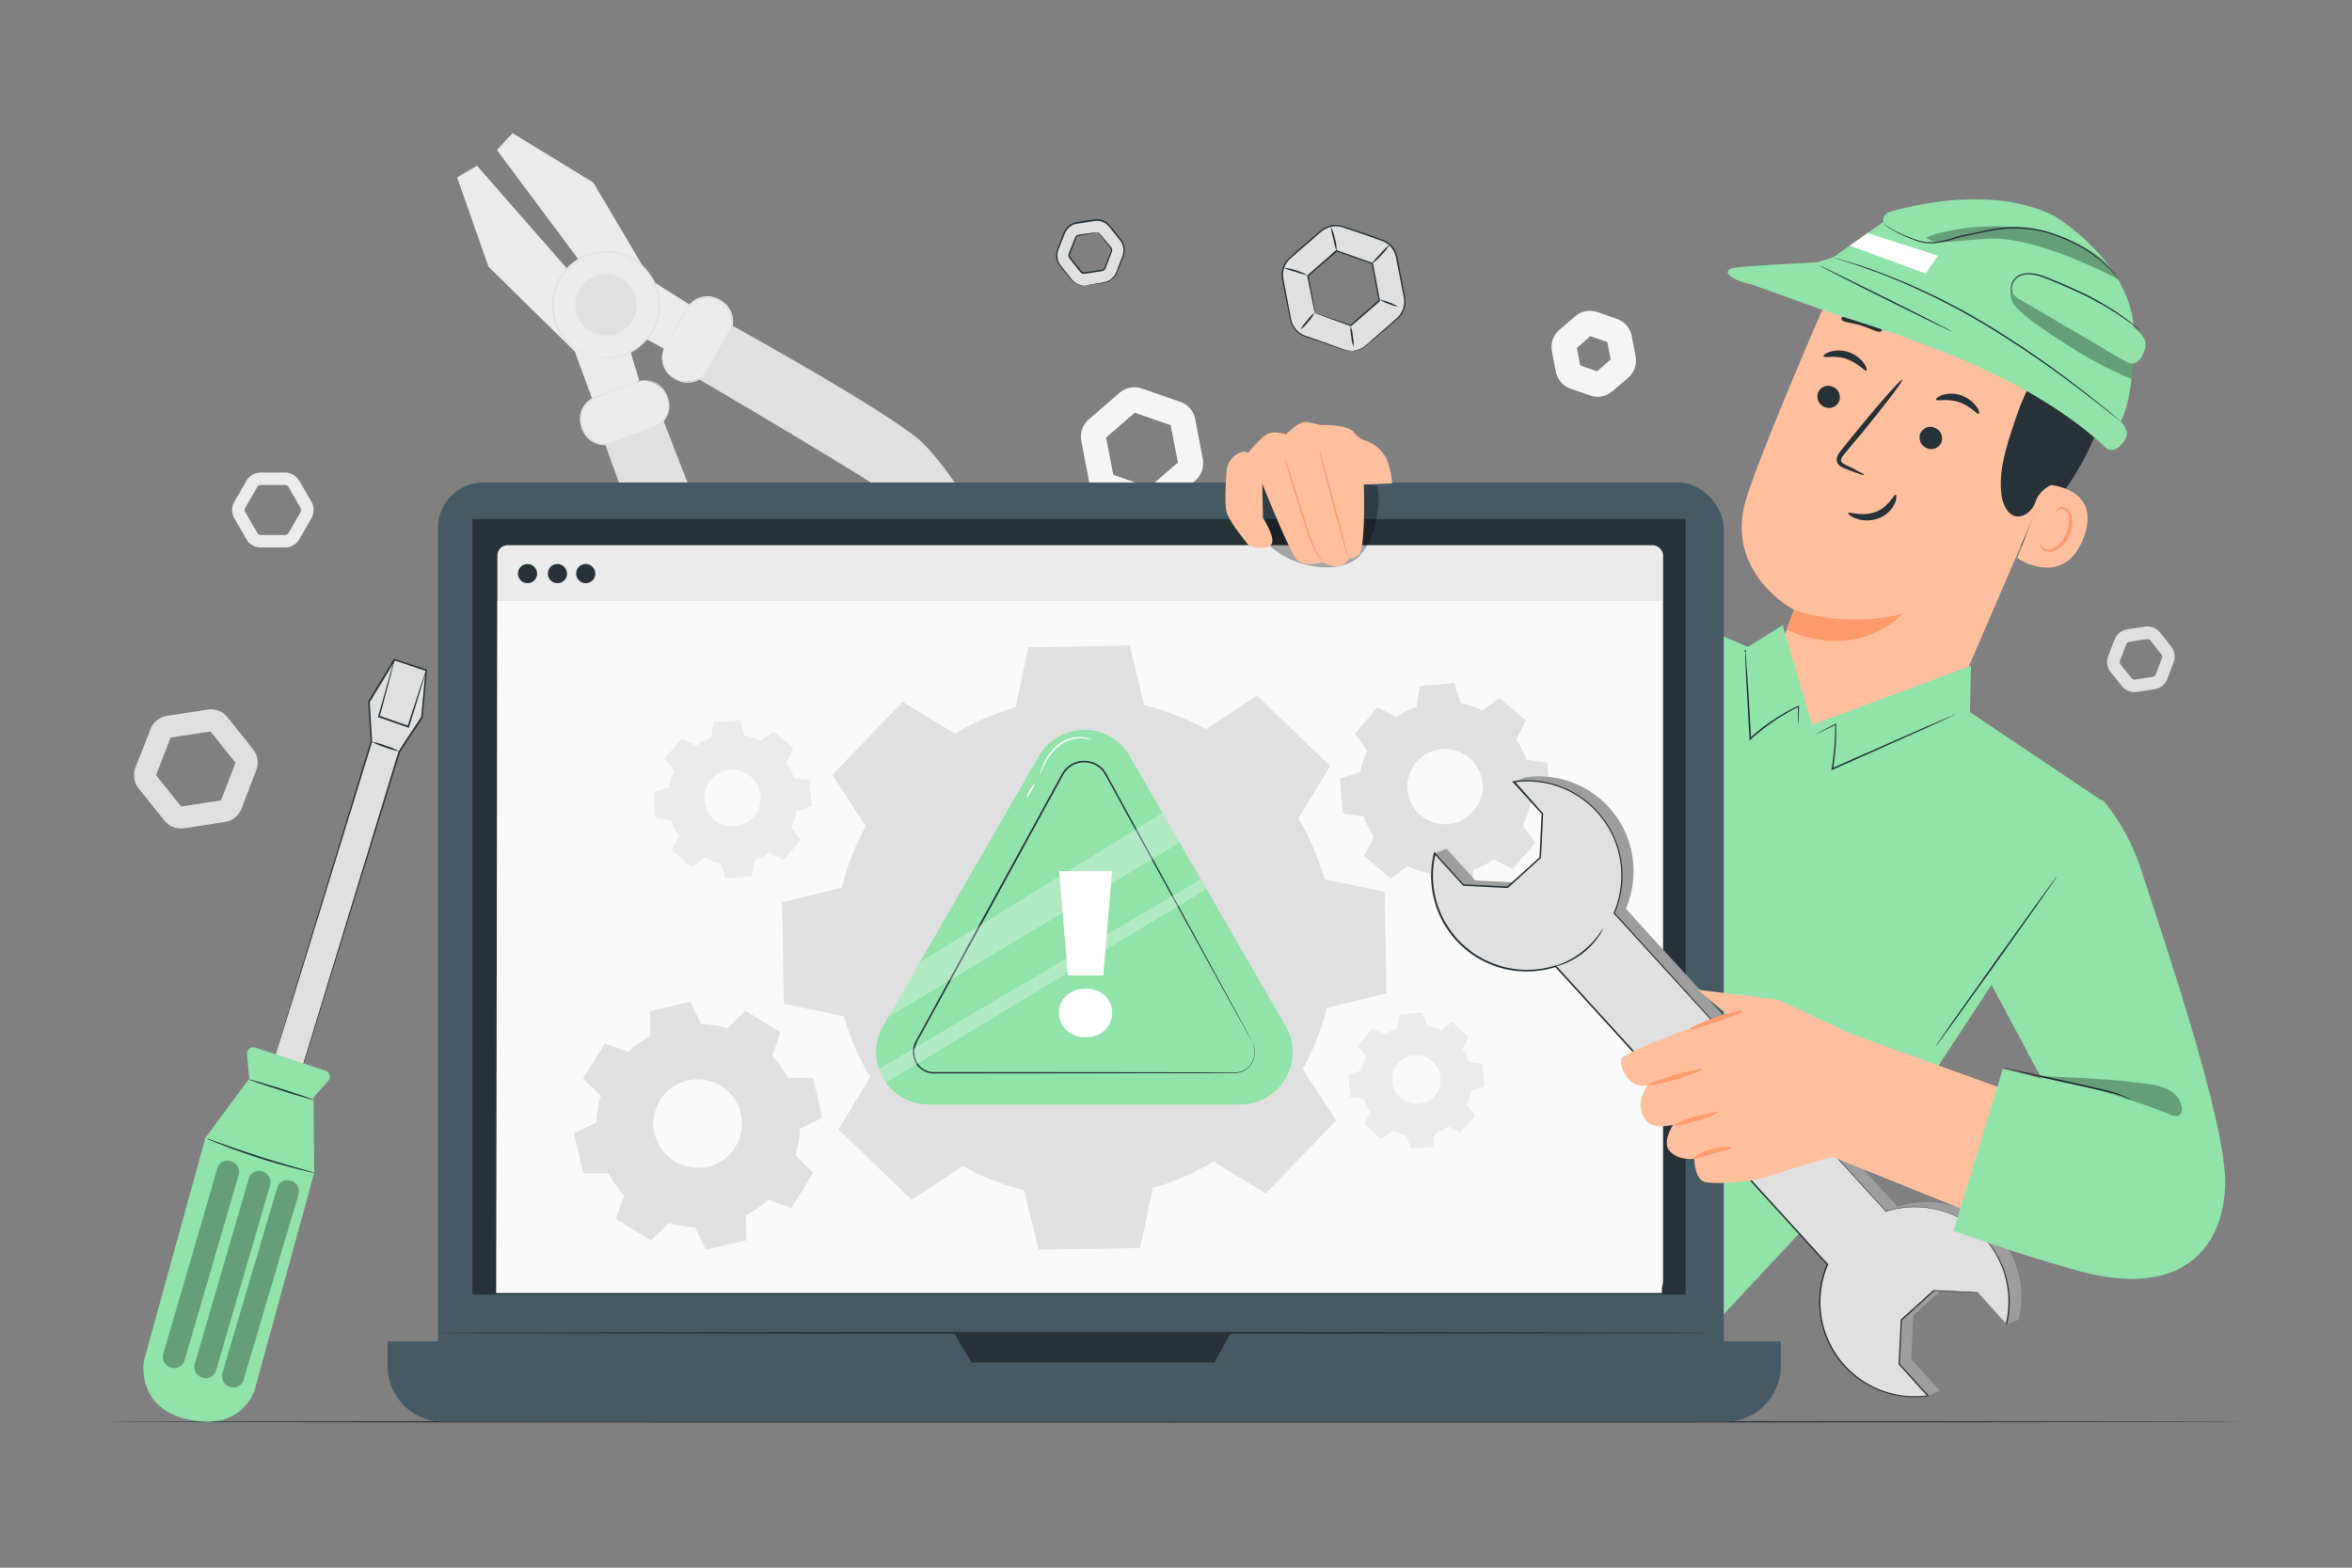 <svg xmlns="http://www.w3.org/2000/svg" viewBox="0 0 750 500"><rect x="0" y="0" width="750" height="500" fill="#808080" stroke="none"/><g id="freepik--background-complete--inject-6"><path d="M366.6,163.49a7.15,7.15,0,0,1-2.37-.4L352,158.85a7.29,7.29,0,0,1-4.75-5.49l-2.45-12.73a7.26,7.26,0,0,1,2.38-6.86l9.79-8.48a7.3,7.3,0,0,1,7.14-1.38l12.24,4.25a7.27,7.27,0,0,1,4.76,5.49l2.44,12.72a7.31,7.31,0,0,1-2.37,6.87l-9.8,8.48A7.28,7.28,0,0,1,366.6,163.49ZM355,151.43l11.44,4,9.16-7.92-2.29-11.89-11.44-4-9.15,7.93Z" style="fill:#f5f5f5"></path><path d="M509.44,126.54a7.15,7.15,0,0,1-2.37-.4l-6.2-2.15a7.27,7.27,0,0,1-4.75-5.49l-1.24-6.44a7.28,7.28,0,0,1,2.37-6.86l5-4.3a7.27,7.27,0,0,1,7.13-1.37l6.19,2.15a7.27,7.27,0,0,1,4.76,5.49l1.24,6.44a7.26,7.26,0,0,1-2.38,6.86l-5,4.3A7.33,7.33,0,0,1,509.44,126.54Zm-5.55-10,5.4,1.87,4.31-3.74-1.08-5.6-5.39-1.87L502.81,111Z" style="fill:#f5f5f5"></path><path d="M680.68,220.77a5.3,5.3,0,0,1-4.11-2l-3.49-4.36a5.28,5.28,0,0,1-.8-5.2l2-5.2a5.26,5.26,0,0,1,4.1-3.29l5.52-.85a5.29,5.29,0,0,1,4.91,1.91l3.49,4.36a5.28,5.28,0,0,1,.8,5.2l-2,5.2a5.25,5.25,0,0,1-4.11,3.29l-5.52.85A5.16,5.16,0,0,1,680.68,220.77Zm4.05-16.93h-.19l-5.52.85a1.28,1.28,0,0,0-1,.79l-2,5.2a1.26,1.26,0,0,0,.19,1.25l3.49,4.36a1.3,1.3,0,0,0,1.18.46l5.52-.85a1.26,1.26,0,0,0,1-.79l2-5.2a1.28,1.28,0,0,0-.19-1.25h0l-3.49-4.36A1.29,1.29,0,0,0,684.73,203.84Z" style="fill:#e0e0e0"></path><path d="M57.7,264.23a6.82,6.82,0,0,1-5.29-2.53l-8.2-10.24a6.78,6.78,0,0,1-1-6.68L48,232.55a6.78,6.78,0,0,1,5.27-4.23l13-2a6.79,6.79,0,0,1,6.3,2.46L80.7,239a6.79,6.79,0,0,1,1,6.69L77,257.93a6.78,6.78,0,0,1-5.28,4.24l-13,2A5.84,5.84,0,0,1,57.7,264.23Zm-7.94-17,8,10,12.7-1.94,4.66-12-8-10-12.7,1.95Zm25.48-3.79Z" style="fill:#e0e0e0"></path><path d="M90.88,174.6H83.15A5.27,5.27,0,0,1,78.59,172l-3.87-6.69a5.33,5.33,0,0,1,0-5.27l3.87-6.69a5.26,5.26,0,0,1,4.56-2.63h7.73a5.26,5.26,0,0,1,4.56,2.63L99.31,160a5.33,5.33,0,0,1,0,5.27L95.44,172A5.28,5.28,0,0,1,90.88,174.6Zm-7.73-19.92a1.28,1.28,0,0,0-1.1.63L78.19,162a1.26,1.26,0,0,0,0,1.27L82.05,170a1.29,1.29,0,0,0,1.1.64h7.73A1.29,1.29,0,0,0,92,170l3.86-6.69a1.26,1.26,0,0,0,0-1.27L92,155.31a1.28,1.28,0,0,0-1.1-.63Z" style="fill:#ebebeb"></path><polygon points="222.78 98.95 207.7 89.46 189.19 58.22 163.44 42.46 158.46 47.85 161.07 51.37 169.2 62.27 201.47 105.59 214.63 112.83 222.78 98.95" style="fill:#ebebeb"></polygon><polygon points="203.83 121.41 199.51 107.03 152.09 52.85 145.77 56.59 155.78 85.08 183.31 112.12 189.48 129 203.83 121.41" style="fill:#ebebeb"></polygon><path d="M229.52,101.63s53.55,29.39,64.34,39.31,36,51.23,33.44,56.51-4.52,6-10.33.88-24.59-33.42-29.63-38S219.56,119,219.56,119Z" style="fill:#e0e0e0"></path><circle cx="193.21" cy="97.26" r="16.96" style="fill:#ebebeb"></circle><path d="M189,113.67a25.24,25.24,0,0,0,4.14.43,16.2,16.2,0,0,0,4.8-.71,16.79,16.79,0,0,0,12-17.69A15.9,15.9,0,0,0,208.7,91a18.28,18.28,0,0,0-1.08-2.23,17.29,17.29,0,0,0-1.47-2.07,16.62,16.62,0,0,0-19.11-5,19.9,19.9,0,0,0-2.28,1.09,18.59,18.59,0,0,0-2,1.43,15.55,15.55,0,0,0-3.27,3.52,16.81,16.81,0,0,0-2.93,8.32,16.92,16.92,0,0,0,4.75,12.95,16.3,16.3,0,0,0,3.85,3,26,26,0,0,0,3.83,1.64,1.07,1.07,0,0,1-.27,0l-.78-.22a7.71,7.71,0,0,1-1.24-.43,12.11,12.11,0,0,1-1.63-.76,16,16,0,0,1-4-2.93,17.13,17.13,0,0,1-5-13.19,17.22,17.22,0,0,1,3-8.56,16.28,16.28,0,0,1,3.36-3.64,15.9,15.9,0,0,1,4.45-2.61,17.13,17.13,0,0,1,19.69,5.12,19.19,19.19,0,0,1,1.5,2.14,18.09,18.09,0,0,1,1.11,2.31,15.81,15.81,0,0,1,1.16,4.8,17,17,0,0,1-6.53,15.08,16.82,16.82,0,0,1-5.82,2.94,15.8,15.8,0,0,1-4.88.63,11.86,11.86,0,0,1-1.8-.13A8.13,8.13,0,0,1,190,114l-.79-.19A.91.91,0,0,1,189,113.67Z" style="fill:#e0e0e0"></path><path d="M190.81,106.53a9.58,9.58,0,1,1,11.67-6.86A9.58,9.58,0,0,1,190.81,106.53Z" style="fill:#e0e0e0"></path><path d="M190.81,106.53c0-.07.83.2,2.33.2a9.53,9.53,0,0,0,8.54-5.48,9.43,9.43,0,0,0,.82-4.86,9.35,9.35,0,0,0-2.07-5,9.27,9.27,0,0,0-10.66-2.77A8.53,8.53,0,0,0,187.36,90a8.69,8.69,0,0,0-1.83,2,9.46,9.46,0,0,0-1.65,4.64,9.31,9.31,0,0,0,.68,4.26,9.52,9.52,0,0,0,4.11,4.68,20.27,20.27,0,0,0,2.14,1,7.22,7.22,0,0,1-2.24-.79,9.53,9.53,0,0,1-4.35-4.71,9.63,9.63,0,0,1-.77-4.44,9.83,9.83,0,0,1,1.68-4.89A9.33,9.33,0,0,1,187,89.63a9.23,9.23,0,0,1,2.54-1.49,9.75,9.75,0,0,1,11.25,2.92A9.83,9.83,0,0,1,203,96.34a9.83,9.83,0,0,1-.91,5.09,9.69,9.69,0,0,1-2.83,3.5,9.57,9.57,0,0,1-6.1,2A7.14,7.14,0,0,1,190.81,106.53Z" style="fill:#e0e0e0"></path><rect x="208" y="100.53" width="28.67" height="15.51" rx="7.38" transform="translate(17.68 247.11) rotate(-60.12)" style="fill:#ebebeb"></rect><path d="M212.14,110.45a9.92,9.92,0,0,0-.83,2.81,7.69,7.69,0,0,0,.45,3.37,7.87,7.87,0,0,0,1,1.86,7.29,7.29,0,0,0,1.74,1.61,10.72,10.72,0,0,0,2.34,1.19,7.14,7.14,0,0,0,8.07-2.57c2.3-3.83,4.73-8.22,7.35-12.73a7.16,7.16,0,0,0,0-7A7,7,0,0,0,230,96.43a8.64,8.64,0,0,0-3.07-1.36,7.17,7.17,0,0,0-5.87,1.4c-1.57,1.19-2.26,3-3.18,4.46l-4.12,7-1.14,1.89a3.78,3.78,0,0,1-.43.64,6.56,6.56,0,0,1,.34-.7c.27-.48.62-1.13,1.06-1.93,1-1.72,2.31-4.12,4-7.07l1.32-2.34a7.91,7.91,0,0,1,1.91-2.28A7.59,7.59,0,0,1,227,94.6,9.06,9.06,0,0,1,230.22,96a7.41,7.41,0,0,1,2.55,2.69,7.62,7.62,0,0,1,0,7.54c-2.63,4.53-5,8.85-7.41,12.76a7.69,7.69,0,0,1-5.64,3.07,7.79,7.79,0,0,1-2.95-.4,11.23,11.23,0,0,1-2.41-1.28,7.6,7.6,0,0,1-1.81-1.71,8.27,8.27,0,0,1-1-2,7.22,7.22,0,0,1,.26-5.62A4.08,4.08,0,0,1,212.14,110.45Z" style="fill:#e0e0e0"></path><path d="M191.47,137.54s20.29,57.62,28.33,69.88,44.69,43.84,50.31,42.18,6.61-3.49,2.55-10-29-29.69-32.68-35.42-29.81-73.6-29.81-73.6Z" style="fill:#e0e0e0"></path><rect x="184.87" y="123.77" width="28.67" height="15.51" rx="7.38" transform="translate(-33.47 78.19) rotate(-20.52)" style="fill:#ebebeb"></rect><path d="M203,121.83a3.52,3.52,0,0,1,.72-.28,7.37,7.37,0,0,1,2.21-.28,7.52,7.52,0,0,1,3.38.93,8.35,8.35,0,0,1,1.76,1.35,8,8,0,0,1,1.4,2.06,10.8,10.8,0,0,1,.86,2.59,7.51,7.51,0,0,1-.08,3,7.66,7.66,0,0,1-4,5.06c-4.24,1.71-8.89,3.38-13.79,5.24a7.69,7.69,0,0,1-7.45-1.2,7.6,7.6,0,0,1-2.24-3,9,9,0,0,1-.86-3.44,7.58,7.58,0,0,1,2.52-5.9,7.9,7.9,0,0,1,2.56-1.51l2.52-.93,7.62-2.76,2.08-.73a4.2,4.2,0,0,1,.74-.22,3.33,3.33,0,0,1-.7.32l-2,.82-7.56,2.92c-1.57.67-3.49,1.06-4.92,2.41a7.21,7.21,0,0,0-2.34,5.57,8.81,8.81,0,0,0,.85,3.25,7,7,0,0,0,2.1,2.76,7.16,7.16,0,0,0,6.95,1.11c4.87-1.85,9.6-3.54,13.76-5.18a7.19,7.19,0,0,0,3.85-7.54,10.69,10.69,0,0,0-.81-2.51,7.47,7.47,0,0,0-1.3-2,7.7,7.7,0,0,0-1.66-1.32,7.45,7.45,0,0,0-3.25-1A9.69,9.69,0,0,0,203,121.83Z" style="fill:#e0e0e0"></path></g><g id="freepik--Floor--inject-6"><path d="M714.76,453.47c0,.14-152.44.26-340.44.26s-340.47-.12-340.47-.26,152.41-.26,340.47-.26S714.76,453.33,714.76,453.47Z" style="fill:#263238"></path></g><g id="freepik--Screwdriver--inject-6"><path d="M87,339.07c.27-.84,31.43-102.7,31.43-102.7l-.78-12.65,8.15-13.42,10.12,3.35-1.38,15-7.2,10.94L96,342Z" style="fill:#e0e0e0"></path><path d="M87,339.07l.6.17,1.73.54L96,341.87l-.11.06c5.07-16.61,16.79-55.05,31.23-102.38v0l0,0,7.19-10.93,0,.11c.44-4.79.91-9.88,1.38-15l.18.27-.84-.27-9.28-3.07.3-.11-8.15,13.42,0-.15q.39,6.47.77,12.65v.09c-9.11,29.59-17,55.22-22.61,73.46-2.82,9.13-5.08,16.4-6.63,21.41-.77,2.5-1.38,4.43-1.79,5.75l-.47,1.49-.17.51a4.43,4.43,0,0,1,.13-.49c.1-.35.24-.84.43-1.47.4-1.32,1-3.24,1.72-5.72,1.51-5,3.71-12.28,6.47-21.4,5.58-18.3,13.4-44,22.44-73.69v.09q-.39-6.18-.79-12.65v-.08l0-.07,8.15-13.42.1-.18.2.07,9.29,3.06.83.28.2.06,0,.21c-.47,5.15-.94,10.24-1.39,15v.07l0,.05-7.19,10.94,0-.07C113,287,101.18,325.39,96.06,342l0,.09-.09,0-6.68-2.21-1.69-.57Z" style="fill:#263238"></path><path d="M79.49,344l-14,18.92-19.57,71s-2.81,14.48,13.18,18.59c18,4.62,22.1-9.14,22.1-9.14l19-69.33L100,350l4.69-5.29a2,2,0,0,0-.85-3.19l-22.48-7.42a2,2,0,0,0-2.59,2.07Z" style="fill:#91E3A9"></path><path d="M100.12,350.83c-.05.14-4.76-1.23-10.52-3.06s-10.41-3.43-10.36-3.57,4.75,1.24,10.52,3.07S100.16,350.69,100.12,350.83Z" style="fill:#263238"></path><path d="M100.24,374.05a6.67,6.67,0,0,1-1.4-.24c-.9-.19-2.18-.5-3.77-.9-3.18-.79-7.54-2-12.29-3.52s-9-3.06-12.07-4.25c-1.52-.6-2.75-1.1-3.59-1.46a7.13,7.13,0,0,1-1.28-.61,7.28,7.28,0,0,1,1.36.42l3.64,1.3c3.08,1.1,7.34,2.59,12.09,4.1s9.09,2.78,12.23,3.67l3.73,1.05A7.75,7.75,0,0,1,100.24,374.05Z" style="fill:#263238"></path><g style="opacity:0.3"><rect x="58.9" y="368.79" width="7.11" height="68.49" rx="3.3" transform="matrix(0.96, 0.28, -0.28, 0.96, 116.98, -1.15)"></rect></g><g style="opacity:0.3"><rect x="68.88" y="372.07" width="7.11" height="68.49" rx="3.3" transform="matrix(0.96, 0.28, -0.28, 0.96, 118.35, -3.84)"></rect></g><g style="opacity:0.3"><rect x="79.46" y="375.21" width="7.11" height="68.49" rx="3.3" transform="translate(119.66 -6.72) rotate(16.49)"></rect></g><path d="M127.27,239.6a20.88,20.88,0,0,1-4.46-1.27,20,20,0,0,1-4.28-1.76,21.62,21.62,0,0,1,4.45,1.27A20.26,20.26,0,0,1,127.27,239.6Z" style="fill:#263238"></path><path d="M135.94,213.65a8.12,8.12,0,0,1-.35,1.4c-.29,1-.67,2.26-1.14,3.82l-4,13-.08.25-.25-.08-4.61-1.61-4.74-1.66-.23-.08.07-.23c1.44-5.14,2.71-9.65,3.65-13,.46-1.55.83-2.83,1.12-3.79a9.16,9.16,0,0,1,.46-1.36,8.12,8.12,0,0,1-.29,1.41l-1,3.83c-.89,3.33-2.09,7.85-3.47,13l-.16-.31,4.75,1.66,4.6,1.61-.33.17,4.2-12.91c.52-1.55,1-2.81,1.28-3.77A8.57,8.57,0,0,1,135.94,213.65Z" style="fill:#263238"></path></g><g id="freepik--Gears--inject-6"><path d="M430.9,111.92a7.15,7.15,0,0,1-2.37-.4l-12.25-4.24a7.29,7.29,0,0,1-4.75-5.49l-2.45-12.73a7.26,7.26,0,0,1,2.38-6.86l9.8-8.48a7.28,7.28,0,0,1,7.13-1.37l12.24,4.24a7.29,7.29,0,0,1,4.76,5.49l2.45,12.73a7.31,7.31,0,0,1-2.38,6.86l-9.8,8.48A7.28,7.28,0,0,1,430.9,111.92ZM419.3,99.86l11.45,4,9.15-7.92L437.61,84l-11.44-4L417,88Z" style="fill:#e0e0e0"></path><path d="M430.9,111.92a7.15,7.15,0,0,1-2.37-.4l-12.25-4.24a7.29,7.29,0,0,1-4.75-5.49l-2.45-12.73a7.26,7.26,0,0,1,2.38-6.86l9.8-8.48a7.28,7.28,0,0,1,7.13-1.37l12.24,4.24a7.29,7.29,0,0,1,4.76,5.49l2.45,12.73a7.31,7.31,0,0,1-2.38,6.86l-9.8,8.48A7.28,7.28,0,0,1,430.9,111.92ZM419.3,99.86l11.45,4,9.15-7.92L437.61,84l-11.44-4L417,88Z" style="fill:none"></path><path d="M419.3,99.86a6.36,6.36,0,0,1-.2-.79l-.5-2.35c-.43-2.11-1-5.08-1.77-8.71a.2.2,0,0,1,.06-.19l9.12-8a.26.26,0,0,1,.24,0l11.44,4,.18.2h0v.17l0,.2.08.39.15.78c.1.51.19,1,.29,1.54.2,1,.39,2,.58,3,.38,2,.75,3.92,1.1,5.77a.24.24,0,0,1-.08.23L430.87,104a.19.19,0,0,1-.19,0l-8.37-3-2.25-.84a5.66,5.66,0,0,1-.76-.31,6.07,6.07,0,0,1,.84.24l2.31.74,8.36,2.8-.19,0,9.12-8-.08.24c-.36-1.86-.74-3.78-1.12-5.77-.19-1-.39-2-.59-3-.1-.51-.19-1-.29-1.54l-.15-.78-.08-.39,0-.2,0-.1v-.07h0s.32.37.16.19l-11.43-4,.24,0-9.19,7.89.07-.19c.65,3.62,1.19,6.57,1.57,8.68.17,1,.31,1.79.41,2.39A4.79,4.79,0,0,1,419.3,99.86Z" style="fill:#263238"></path><path d="M430.9,111.92s.43,0,1.24-.16a7.28,7.28,0,0,0,3.19-1.47l9.95-8.71A7.1,7.1,0,0,0,447.51,98a7.34,7.34,0,0,0,.24-2.25,21,21,0,0,0-.4-2.35c-.63-3.23-1.3-6.67-2-10.29a10.15,10.15,0,0,0-.73-2.63,7,7,0,0,0-4-3.67l-2.82-1-5.79-2-3-1a8.06,8.06,0,0,0-3-.63,7.11,7.11,0,0,0-3,.66,9.88,9.88,0,0,0-2.48,1.77l-4.63,4-4.47,3.87a7.06,7.06,0,0,0-2.28,4.82,10.37,10.37,0,0,0,.3,2.65c.17.89.33,1.76.5,2.62.32,1.72.64,3.38.94,5s.59,3.18.9,4.64a7.15,7.15,0,0,0,2.24,3.56,7.28,7.28,0,0,0,1.67,1.07c.59.26,1.22.45,1.8.67l3.35,1.18,5.36,1.9a28.56,28.56,0,0,0,3.4,1.13c.8.15,1.24.14,1.24.16a5.23,5.23,0,0,1-1.26,0,25.7,25.7,0,0,1-3.44-1.05L420.81,109l-3.36-1.14c-.6-.21-1.21-.39-1.84-.66a7.7,7.7,0,0,1-1.77-1.11,7.51,7.51,0,0,1-2.39-3.73c-.34-1.52-.61-3.06-.93-4.67s-.64-3.28-1-5q-.26-1.27-.51-2.61a10.76,10.76,0,0,1-.32-2.76,7.57,7.57,0,0,1,2.43-5.17l4.46-3.88,4.63-4c.4-.34.77-.68,1.2-1a8.24,8.24,0,0,1,1.4-.84,7.53,7.53,0,0,1,3.18-.7,8.59,8.59,0,0,1,3.17.66l3,1,5.79,2,2.82,1a7.56,7.56,0,0,1,2.57,1.55,7.42,7.42,0,0,1,1.73,2.38,10.47,10.47,0,0,1,.76,2.75q1,5.45,1.95,10.3a19.51,19.51,0,0,1,.39,2.41,7.51,7.51,0,0,1-2.64,6.1l-10.06,8.59a7.37,7.37,0,0,1-3.31,1.42A5.14,5.14,0,0,1,430.9,111.92Z" style="fill:#263238"></path><path d="M345.67,91.1a5.27,5.27,0,0,1-4.12-2l-3.49-4.35a5.3,5.3,0,0,1-.8-5.21l2-5.2a5.27,5.27,0,0,1,4.11-3.29l5.51-.85a5.29,5.29,0,0,1,4.91,1.91l3.49,4.36a5.28,5.28,0,0,1,.8,5.2l-2,5.21A5.29,5.29,0,0,1,352,90.2l-5.52.84A5.35,5.35,0,0,1,345.67,91.1Zm4-16.93-.19,0L344,75a1.28,1.28,0,0,0-1,.79L341,81a1.28,1.28,0,0,0,.19,1.25l3.49,4.35a1.28,1.28,0,0,0,1.18.46l5.52-.85a1.27,1.27,0,0,0,1-.79l2-5.2a1.26,1.26,0,0,0-.19-1.25l-3.49-4.35A1.28,1.28,0,0,0,349.71,74.17Z" style="fill:#e0e0e0"></path><path d="M345.67,91.1a5.27,5.27,0,0,1-4.12-2l-3.49-4.35a5.3,5.3,0,0,1-.8-5.21l2-5.2a5.27,5.27,0,0,1,4.11-3.29l5.51-.85a5.29,5.29,0,0,1,4.91,1.91l3.49,4.36a5.28,5.28,0,0,1,.8,5.2l-2,5.21A5.29,5.29,0,0,1,352,90.2l-5.52.84A5.35,5.35,0,0,1,345.67,91.1Zm4-16.93-.19,0L344,75a1.28,1.28,0,0,0-1,.79L341,81a1.28,1.28,0,0,0,.19,1.25l3.49,4.35a1.28,1.28,0,0,0,1.18.46l5.52-.85a1.27,1.27,0,0,0,1-.79l2-5.2a1.26,1.26,0,0,0-.19-1.25l-3.49-4.35A1.28,1.28,0,0,0,349.71,74.17Z" style="fill:none"></path><path d="M349.71,74.17a.72.72,0,0,1,.43,0,1.2,1.2,0,0,1,.47.25,6.51,6.51,0,0,1,.48.53l2.84,3.41.46.57a1.44,1.44,0,0,1,.28.81,2,2,0,0,1-.2.83c-.09.25-.19.5-.28.76-.4,1-.82,2.13-1.26,3.29-.11.29-.22.58-.34.88a1.5,1.5,0,0,1-.74.83,3.94,3.94,0,0,1-1,.23l-1,.16c-1.35.2-2.67.43-4.17.62a1.52,1.52,0,0,1-1.14-.51l-.66-.83-1.29-1.6-1.23-1.56-.31-.38a1.67,1.67,0,0,1-.28-.47,1.54,1.54,0,0,1,0-1.1l1.3-3.27.59-1.48a3.55,3.55,0,0,1,.34-.72,1.42,1.42,0,0,1,.64-.5c1.92-.35,3.38-.49,4.43-.63a7.61,7.61,0,0,1,1.63-.14,1.82,1.82,0,0,1-.41.1l-1.18.24c-1,.2-2.58.42-4.33.77a1.15,1.15,0,0,0-.47.38,4.07,4.07,0,0,0-.28.65l-.56,1.49-1.26,3.29a1.07,1.07,0,0,0,0,.75,3.42,3.42,0,0,0,.51.71L343,84.1l1.29,1.6.65.81a1,1,0,0,0,.75.33l4.09-.61,1-.15a3.32,3.32,0,0,0,.89-.18,1,1,0,0,0,.51-.56c.11-.3.23-.59.34-.88.46-1.14.89-2.24,1.3-3.27q.17-.37.3-.75a1.71,1.71,0,0,0,.19-.67,1.22,1.22,0,0,0-.19-.6l-.44-.56-2.71-3.51A1.69,1.69,0,0,0,349.71,74.17Z" style="fill:#263238"></path><path d="M345.67,91.1a4.58,4.58,0,0,1,.66-.1l1.91-.33,3-.51a7.31,7.31,0,0,0,1.82-.44,5,5,0,0,0,1.7-1.16A5.29,5.29,0,0,0,356,86.62c.29-.76.6-1.56.91-2.39.55-1.67,1.67-3.38,1.26-5.29a5.31,5.31,0,0,0-1.28-2.6l-2-2.48-1-1.28a5.76,5.76,0,0,0-1.12-1.14,5,5,0,0,0-3-1,10.83,10.83,0,0,0-1.66.19l-1.67.25-3.25.51a5,5,0,0,0-2.6,1.48,5.19,5.19,0,0,0-.84,1.2c-.21.43-.38.93-.56,1.38l-1.07,2.71a14.24,14.24,0,0,0-.88,2.54,5.27,5.27,0,0,0,1.37,4.39l2.51,3.2c.38.46.69.92,1.05,1.27a5.18,5.18,0,0,0,1.09.82,6.35,6.35,0,0,0,2.47.72s-.06,0-.18,0-.28,0-.5,0a5.07,5.07,0,0,1-1.88-.55,5.82,5.82,0,0,1-1.17-.82,16,16,0,0,1-1.11-1.27l-2.57-3.15a5.62,5.62,0,0,1-1.5-4.68,13.93,13.93,0,0,1,.87-2.65l1.05-2.71c.19-.47.34-.93.57-1.42a5.71,5.71,0,0,1,.91-1.33A5.6,5.6,0,0,1,343,70.89c1.1-.19,2.17-.34,3.28-.52l1.67-.25a10.51,10.51,0,0,1,1.74-.2A5.46,5.46,0,0,1,353,71a6.12,6.12,0,0,1,1.21,1.23l1,1.28c.68.84,1.34,1.68,2,2.49a5.69,5.69,0,0,1,1.37,2.83,5.46,5.46,0,0,1-.32,3c-.34.87-.68,1.72-1,2.55s-.64,1.61-.94,2.38a5.55,5.55,0,0,1-1.29,2,5.87,5.87,0,0,1-3.75,1.63l-3,.42c-.83.11-1.48.2-1.92.23A2.92,2.92,0,0,1,345.67,91.1Z" style="fill:#263238"></path><path d="M443.09,78.05a15.17,15.17,0,0,1-2.58,3.29,12.46,12.46,0,0,1-3.15,2.77A27.3,27.3,0,0,1,440.13,81,18.49,18.49,0,0,1,443.09,78.05Z" style="fill:#263238"></path><path d="M424.34,72.3a11.93,11.93,0,0,1,1.33,3.78,11.78,11.78,0,0,1,.53,4,22.26,22.26,0,0,1-1-3.86A21.83,21.83,0,0,1,424.34,72.3Z" style="fill:#263238"></path><path d="M416.88,87.77a23.61,23.61,0,0,1-3.84-1.1,25.2,25.2,0,0,1-3.8-1.26,18.4,18.4,0,0,1,7.64,2.36Z" style="fill:#263238"></path><path d="M414.75,105.12a12,12,0,0,1,2-2.86,12.26,12.26,0,0,1,2.44-2.52,11.48,11.48,0,0,1-2,2.86A12.26,12.26,0,0,1,414.75,105.12Z" style="fill:#263238"></path><path d="M431.59,110.59a10.4,10.4,0,0,1-.7-3.22,10.29,10.29,0,0,1-.19-3.3,10.72,10.72,0,0,1,.7,3.23A10.58,10.58,0,0,1,431.59,110.59Z" style="fill:#263238"></path><path d="M445.82,97.78a9.22,9.22,0,0,1-2.95-.86,9,9,0,0,1-2.77-1.34,18.44,18.44,0,0,1,5.72,2.2Z" style="fill:#263238"></path></g><g id="freepik--Character--inject-6"><path d="M644.34,174.46c6.77-8.16,13.54-16.4,18.82-25.6s9-19.48,9.27-30.08c0-1.61-.65-12.76-2.2-13.21-1.1-.32-1.86,9.53-2.76,10.24-8.64,6.76-14.25,16.79-17.48,27.27a143.85,143.85,0,0,0-5.65,31.38" style="fill:#263238"></path><path d="M556.15,236.48c2.7-7,16-42,15.93-42s-22.91-11.92-15-36.2c3.8-11.73,13.59-35.24,22.69-56.42a47.55,47.55,0,0,1,58.89-26.25l2.33.79c24.66,10,30,36.47,19.33,60.84l-49,113.5-42.94-13.27Z" style="fill:#ffbf9d"></path><path d="M572.09,194.5s14.93,6,34.61,1.32c0,0-13.62,15.39-37,5.07Z" style="fill:#ff9a6c"></path><path d="M579.73,125.23a3.65,3.65,0,0,0,2.15,4.61,3.49,3.49,0,0,0,4.61-1.91,3.64,3.64,0,0,0-2.15-4.61A3.48,3.48,0,0,0,579.73,125.23Z" style="fill:#263238"></path><path d="M581.51,113.66c.28.6,3.55-.46,7.26.81s5.81,4,6.36,3.72c.27-.13.11-1.09-.79-2.36a9.94,9.94,0,0,0-4.9-3.53,9.56,9.56,0,0,0-6-.08C582,112.71,581.37,113.39,581.51,113.66Z" style="fill:#263238"></path><path d="M612.32,138.34a3.63,3.63,0,0,0,2.15,4.6,3.48,3.48,0,0,0,4.61-1.91,3.65,3.65,0,0,0-2.15-4.61A3.49,3.49,0,0,0,612.32,138.34Z" style="fill:#263238"></path><path d="M617.4,127.45c.27.6,3.55-.45,7.26.81s5.8,4,6.36,3.73c.26-.14.11-1.1-.79-2.36a10,10,0,0,0-4.91-3.54,9.53,9.53,0,0,0-6-.08C617.92,126.5,617.26,127.18,617.4,127.45Z" style="fill:#263238"></path><path d="M594.43,151.5c.09-.2-2.09-1.38-5.67-3.12-.91-.42-1.75-.91-1.69-1.62s.75-1.65,1.58-2.59l5.25-6.28c7.37-9,13.05-16.47,12.68-16.77s-6.63,6.74-14,15.71c-1.79,2.22-3.51,4.33-5.14,6.36-.72,1-1.75,2-1.75,3.56a2.53,2.53,0,0,0,1.09,1.91,7.11,7.11,0,0,0,1.54.77C592,150.9,594.34,151.71,594.43,151.5Z" style="fill:#263238"></path><path d="M604.5,157.76c-.6-.23-2,3.8-6.38,5.49s-8.57-.19-8.79.36c-.14.23.7,1.1,2.49,1.77a10.67,10.67,0,0,0,7.26-.07,9.25,9.25,0,0,0,5.09-4.69C604.89,159,604.78,157.83,604.5,157.76Z" style="fill:#263238"></path><path d="M622.69,112.45c0,1.13,3.9,1.91,8.08,3.9s7.31,4.38,8.19,3.67c.4-.35.11-1.51-1-3a15.55,15.55,0,0,0-12.39-5.77C623.77,111.39,622.7,111.92,622.69,112.45Z" style="fill:#263238"></path><path d="M587.22,101.83c.37,1.07,3.22,1,6.31,2s5.5,2.49,6.39,1.81c.41-.34.29-1.32-.58-2.51a9.63,9.63,0,0,0-10.24-3.11C587.72,100.57,587.07,101.32,587.22,101.83Z" style="fill:#263238"></path><path d="M652.26,154.5c.48,0,18.27.69,12.17,17s-21.27,6.85-21.12,6.37S652.26,154.5,652.26,154.5Z" style="fill:#ffbf9d"></path><path d="M650.62,173.58c.09,0,.21.31.61.71a3,3,0,0,0,2.11.84c2,0,4.44-2.19,5.62-5.11a10,10,0,0,0,.73-4.38,3.48,3.48,0,0,0-1.33-3,1.54,1.54,0,0,0-2,.15c-.39.38-.41.74-.5.74s-.25-.41.13-1a2,2,0,0,1,1-.79,2.31,2.31,0,0,1,1.73.17,4.29,4.29,0,0,1,2,3.65,10.43,10.43,0,0,1-.72,4.93c-1.34,3.25-4.17,5.71-6.79,5.51a3.3,3.3,0,0,1-2.45-1.41C650.5,174,650.55,173.59,650.62,173.58Z" style="fill:#ff9a6c"></path><path d="M600.64,78.93c-2.08-2.46,9.11-8,16.72-8.42,11.5-.68,27.51,2.32,35.55,8.35,9.7,7.25,16.65,16.13,18.31,28.12s-.71,24.31-5.36,35.49c-1.42,3.41-3.16,6.86-6.12,9.07-3.65,2.73-8.89,3.32-10.61,8.37a7.3,7.3,0,0,1-3.6,4.32c-4.2,2-6.7-2.35-7.23-6-1.13-7.76,1.39-15.53,3.88-23,1.77-5.28,3.6-10.67,7-15.1,1.84-2.41,4.1-4.48,5.81-7s2.82-5.67,2-8.58a10.31,10.31,0,0,0-.81-1.85,18.21,18.21,0,0,0-15.62-9.68c-10.43-.27-28-1.44-30.85-6.12-4.17-6.74-4.46-10.2-4.46-10.2Z" style="fill:#263238"></path><path d="M655,68.88c1.05.53,25.62,15.71,25.46,37.85s-4.21,27.56-4.21,27.56a13.62,13.62,0,0,1,2,3.35c.66,1.68-3.11,7.38-6.34,5.48-22.06-20.47-52.46-32.23-87.14-43l-26.16-9.37c-7.66-1.67-9.57-4.52-5.83-5.29,2.87-.6,26.63-1.8,26.63-1.8l5.13-1.58,16-11.31s-.62-2.56,2.63-3.39S634.34,58.38,655,68.88Z" style="fill:#91E3A9"></path><path d="M584.52,82.12s.35.14,1,.36l3,.94c2.58.77,6.25,2.07,10.77,3.73A215.13,215.13,0,0,1,633,103.63a329.88,329.88,0,0,1,31,21.26c3.84,2.91,6.89,5.33,9,7l2.45,1.91c.56.43.87.64.87.64s-.27-.26-.82-.72l-2.39-2c-2.09-1.7-5.12-4.16-8.93-7.1a307.34,307.34,0,0,0-31-21.4,205.4,205.4,0,0,0-33.88-16.39A154.54,154.54,0,0,0,584.52,82.12Z" style="fill:#263238"></path><g style="opacity:0.3"><path d="M675.34,89s-27.12-14.52-42.1-12.76L635,76l-14,1.16c-2.37.2-5.08.27-6.7-1.46,0,0,8.49-3.6,21.9-3.53S669.29,77,675.34,89Z"></path></g><path d="M675.7,89.24a21.84,21.84,0,0,0-2-2.57,37.91,37.91,0,0,0-6.58-5.94,44.73,44.73,0,0,0-11.69-6,37.67,37.67,0,0,0-15.91-2.21,66.18,66.18,0,0,0-8.24,1.36c-2.62.59-5.17,1-7.58,1.7a40.67,40.67,0,0,1-6.78,1.62,13.1,13.1,0,0,1-5.94-.79c-7.09-2.33-10.92-5.28-10.44-5.61a1.16,1.16,0,0,0,.37.75A9.49,9.49,0,0,0,602.83,73a41.17,41.17,0,0,0,8.06,3.71,13.56,13.56,0,0,0,6.08.86A40.91,40.91,0,0,0,623.83,76c2.36-.65,4.94-1.09,7.56-1.68A70.14,70.14,0,0,1,639.57,73a37.91,37.91,0,0,1,15.73,2.15A45.76,45.76,0,0,1,666.94,81a40.15,40.15,0,0,1,6.63,5.79c.71.77,1.24,1.39,1.58,1.82S675.7,89.24,675.7,89.24Z" style="fill:#263238"></path><g style="opacity:0.3"><path d="M680.14,115.88c-5.14-1.81-8.58-4.48-13.31-7.36-5-3.06-10.11-5.86-15-9.16-3.71-2.5-8.2-5.14-9.85-9a6.29,6.29,0,0,0-.09,6.19c1.05,2,5.5,5.57,7.4,6.86,10.81,7.35,18.32,12.37,30.4,17.48a37.75,37.75,0,0,0,.44-5"></path></g><path d="M680.4,104.28c2.78,2.53,4.45,4.17,3.59,7-.71,2.34-2.15,5-4.57,4.63a5.9,5.9,0,0,1-2-.88L644.3,95.64A5.49,5.49,0,0,1,641.56,93c-.66-1.88,1-3.94,2.91-4.46s3.95,0,5.85.66c10.78,3.49,20.61,8.85,30.08,15.07" style="fill:#91E3A9"></path><path d="M641.92,93.72a3.67,3.67,0,0,1-.42-1.88,4.71,4.71,0,0,1,3-4c2.12-.72,4.93-.24,7.69.88s5.87,2.39,9,3.84a100,100,0,0,1,15.57,8.64c1.88,1.29,3.33,2.43,4.34,3.22l1.14.93a2.42,2.42,0,0,0,.42.3s-.11-.14-.36-.37l-1.09-1c-1-.83-2.39-2-4.26-3.35a91.47,91.47,0,0,0-15.57-8.79c-3.18-1.46-6.25-2.72-9.07-3.83s-5.71-1.59-8-.78a4.87,4.87,0,0,0-3.06,4.29,3.16,3.16,0,0,0,.31,1.45A1.66,1.66,0,0,0,641.92,93.72Z" style="fill:#263238"></path><polygon points="595.52 74.36 618.03 81.57 613.98 87.22 589.85 78.36 595.52 74.36" style="fill:#fff"></polygon><path d="M622.52,105.81c.05-.12-9.42-5-21.17-10.82S580,84.46,580,84.58s9.42,5,21.17,10.82S622.46,105.92,622.52,105.81Z" style="fill:#263238"></path><path d="M628.19,227.13l.3-14.78-50.58,18.79s-9.35-30.37-9.35-31.8l-11.21,7-18.63-8-18.63-9.2-37.68,66L442.88,371.68,536,433.8l69.06-74,42-64,23.08-40.52Z" style="fill:#91E3A9"></path><path d="M573.41,230.92a10.13,10.13,0,0,1-.07-1.48c0-1,0-2.42-.06-4.14l.23.14a63.37,63.37,0,0,0-15.23,10.43l-.4.38,0-.55c0-.66-.08-1.36-.12-2.07-.41-7.25-.75-13.81-1-18.57-.1-2.32-.18-4.22-.24-5.63q0-.92,0-1.53a.27.27,0,1,1,.1,0c0,.4.08.91.14,1.52.1,1.41.23,3.31.39,5.62.32,4.75.71,11.31,1.12,18.56,0,.71.08,1.41.11,2.07l-.43-.18a59.76,59.76,0,0,1,15.44-10.34l.24-.1v.25c0,1.72-.07,3.11-.09,4.14A10.08,10.08,0,0,1,573.41,230.92Z" style="fill:#263238"></path><path d="M623.53,227.84a2.83,2.83,0,0,1-.58.31l-1.69.81L615,231.83l-20.76,9.28-9.86,4.36-.42.18.08-.45A77.72,77.72,0,0,0,585.18,231l.23.14-4.67,2.27-1.25.58c-.28.13-.43.19-.44.17a1.89,1.89,0,0,1,.4-.25l1.21-.66,4.61-2.4.22-.12V231a72.66,72.66,0,0,1-1,14.33l-.34-.27,9.85-4.38,20.82-9.15,6.34-2.72,1.73-.71A2.82,2.82,0,0,1,623.53,227.84Z" style="fill:#263238"></path><rect x="139.63" y="153.88" width="410.04" height="292.88" rx="14.57" style="fill:#455a64"></rect><path d="M123.6,427.84H567.85a0,0,0,0,1,0,0v7.83a17.8,17.8,0,0,1-17.8,17.8H141.4a17.8,17.8,0,0,1-17.8-17.8v-7.83a0,0,0,0,1,0,0Z" style="fill:#455a64"></path><rect x="150.64" y="165.52" width="386.88" height="247.33" style="fill:#263238"></rect><polygon points="304.23 425.1 309.74 434.57 387.31 434.57 392.43 425.1 304.23 425.1" style="fill:#263238"></polygon><rect x="158.6" y="173.89" width="371.74" height="238.16" rx="3.27" style="fill:#ebebeb"></rect><polygon points="529.95 412.4 158.21 412.4 158.6 191.69 529.95 191.69 529.95 412.4" style="fill:#fafafa"></polygon><path d="M189.84,183.09a3.06,3.06,0,1,1-3.06-3.21A3.14,3.14,0,0,1,189.84,183.09Z" style="fill:#263238"></path><path d="M171.28,183.09a3.06,3.06,0,1,1-3.06-3.21A3.14,3.14,0,0,1,171.28,183.09Z" style="fill:#263238"></path><path d="M180.82,183.09a3.06,3.06,0,1,1-3.06-3.21A3.14,3.14,0,0,1,180.82,183.09Z" style="fill:#263238"></path><path d="M546.15,425.1c0,.16-91,.28-203.25.28s-203.27-.12-203.27-.28,91-.29,203.27-.29S546.15,424.94,546.15,425.1Z" style="fill:#263238"></path><path d="M304.54,234a79.31,79.31,0,0,1,19.34-8.4l4-19.15,32.34-.57,4.66,19a79.63,79.63,0,0,1,19.62,7.72l16.35-10.71,23.27,22.47L414,261.09a79.21,79.21,0,0,1,8.4,19.35l19.14,4,.57,32.34-19,4.66A79.24,79.24,0,0,1,415.38,341l10.72,16.35-22.47,23.27-16.71-10.13a79.21,79.21,0,0,1-19.35,8.4l-4,19.15-32.35.56-4.65-19A79.09,79.09,0,0,1,307,371.93l-16.35,10.72-23.27-22.47,10.13-16.71a79.24,79.24,0,0,1-8.41-19.35l-19.14-4-.57-32.34,19-4.66a79.47,79.47,0,0,1,7.72-19.62l-10.71-16.35,22.47-23.27L304.54,234Zm17.24,43.09a34.7,34.7,0,1,0,49.07-.86A34.7,34.7,0,0,0,321.78,277.12Z" style="fill:#e0e0e0"></path><path d="M433.75,246.37a27.69,27.69,0,0,1,2.25-6.91l-4-5.4,7.24-8.48,6,3.14a27.37,27.37,0,0,1,6.47-3.29l1-6.67,11.11-.87,2,6.43a27.31,27.31,0,0,1,6.91,2.26l5.4-4,8.48,7.25-3.14,6a27.28,27.28,0,0,1,3.3,6.48l6.66,1,.87,11.12-6.43,2a27.05,27.05,0,0,1-2.26,6.91l4,5.41-7.24,8.47-6-3.14a27.28,27.28,0,0,1-6.48,3.3l-1,6.67-11.11.87-2-6.44a27.29,27.29,0,0,1-6.91-2.25l-5.41,4L435,272.9l3.14-6a27.47,27.47,0,0,1-3.3-6.48l-6.66-1-.87-11.12,6.43-2Zm15.07,3.37a12,12,0,1,0,9.84-10.68A12,12,0,0,0,448.82,249.74Z" style="fill:#e0e0e0"></path><path d="M190.22,358a32,32,0,0,1,1.39-8.47L185.94,344l6.94-11.18,7.52,2.6a32.34,32.34,0,0,1,7-5l-.06-7.95,12.82-3,3.47,7.15a31.93,31.93,0,0,1,8.47,1.39l5.59-5.67,11.18,6.94-2.6,7.52a32.34,32.34,0,0,1,5,7l7.95-.06,3,12.81L255.06,360a32.42,32.42,0,0,1-1.4,8.47l5.67,5.58-6.94,11.19-7.52-2.6a32.1,32.1,0,0,1-7,5l.06,7.95-12.81,3-3.48-7.15A32,32,0,0,1,213.2,390l-5.58,5.67-11.19-6.94,2.6-7.52a32.34,32.34,0,0,1-5-7l-8,.06-3-12.81,7.15-3.48Zm18.53,3.6a14.12,14.12,0,1,0,10.53-17A14.12,14.12,0,0,0,208.75,361.63Z" style="fill:#e0e0e0"></path><path d="M213.23,251.18a20.14,20.14,0,0,1,1.7-5.21l-3-4.08,5.46-6.39,4.5,2.37a20.79,20.79,0,0,1,4.88-2.49l.74-5,8.38-.66,1.5,4.85a20.93,20.93,0,0,1,5.21,1.7l4.08-3,6.38,5.46-2.36,4.5a20.38,20.38,0,0,1,2.48,4.88l5,.73.66,8.38L254,258.68a20.77,20.77,0,0,1-1.69,5.21l3,4.07-5.46,6.39-4.5-2.37a20.41,20.41,0,0,1-4.88,2.49l-.73,5-8.38.65-1.51-4.85a20.27,20.27,0,0,1-5.21-1.7l-4.07,3-6.39-5.46,2.36-4.5a20.38,20.38,0,0,1-2.48-4.88l-5-.74-.65-8.38,4.85-1.5Zm11.35,4.07a9,9,0,1,0,8.29-9.69A9,9,0,0,0,224.58,255.25Z" style="fill:#ebebeb"></path><path d="M434.17,341.43a18.09,18.09,0,0,1,1.46-4.48l-2.61-3.5,4.69-5.49,3.87,2a17.62,17.62,0,0,1,4.19-2.14l.63-4.32,7.2-.56,1.29,4.17a17.68,17.68,0,0,1,4.48,1.46l3.5-2.61,5.49,4.69-2,3.86a17.69,17.69,0,0,1,2.14,4.2l4.32.63.56,7.2-4.17,1.29a17.68,17.68,0,0,1-1.46,4.48l2.61,3.5-4.69,5.48-3.86-2a18.07,18.07,0,0,1-4.2,2.14l-.63,4.31-7.2.56-1.29-4.16a18.09,18.09,0,0,1-4.48-1.46l-3.5,2.61L435,358.6l2-3.86a17.62,17.62,0,0,1-2.14-4.19l-4.31-.63-.57-7.2,4.17-1.29Zm9.75,3.49A7.75,7.75,0,1,0,451,336.6,7.74,7.74,0,0,0,443.92,344.92Z" style="fill:#ebebeb"></path><path d="M345.73,352.28H296a16.7,16.7,0,0,1-14.45-25l24.88-43.09,24.87-43.09a16.7,16.7,0,0,1,28.91,0l24.88,43.09,24.88,43.09a16.7,16.7,0,0,1-14.46,25Z" style="fill:#91E3A9"></path><path d="M399.29,332.22s.13.25.38.77a6.84,6.84,0,0,1-.66,6.42,6.75,6.75,0,0,1-1.87,1.86,6.1,6.1,0,0,1-2.86.94c-8.48.09-20.72.07-35.86.11l-53.18.06h-7.6a6.55,6.55,0,0,1-6.13-4.44,7.14,7.14,0,0,1-.25-4c.08-.33.19-.66.3-1s.29-.63.44-.93l1-1.75c1.28-2.35,2.58-4.71,3.88-7.1L313,293.57,329.22,264q3.91-7.17,7.7-14.07c.64-1.14,1.23-2.29,1.91-3.42a7.69,7.69,0,0,1,2.8-2.78,8.23,8.23,0,0,1,7.52-.34,7.87,7.87,0,0,1,3,2.38A30,30,0,0,1,354,249c1.17,2.14,2.33,4.25,3.46,6.33q3.42,6.24,6.61,12.11c4.27,7.81,8.24,15.09,11.86,21.73,7.24,13.29,13.09,24.05,17.14,31.5l4.64,8.57c.52,1,.92,1.72,1.19,2.24s.4.77.4.77-.16-.25-.44-.75l-1.24-2.21-4.73-8.53c-4.08-7.43-10-18.15-17.28-31.41l-11.91-21.71-6.64-12.09c-1.14-2.08-2.29-4.19-3.47-6.33a32.22,32.22,0,0,0-1.83-3.14,7.44,7.44,0,0,0-2.8-2.23,7.74,7.74,0,0,0-7.08.32,7.31,7.31,0,0,0-2.62,2.62c-.66,1.09-1.26,2.26-1.89,3.4l-7.7,14.07c-5.22,9.56-10.64,19.45-16.18,29.59l-16.19,29.57c-1.31,2.39-2.6,4.76-3.89,7.1a14.9,14.9,0,0,0-1.65,3.54,6.65,6.65,0,0,0,.23,3.75,6,6,0,0,0,5.66,4.11h7.6l53.18.05,35.85.05a5.89,5.89,0,0,0,2.77-.88,6.63,6.63,0,0,0,1.85-1.8,6.82,6.82,0,0,0,1.18-3.84A7.53,7.53,0,0,0,399.29,332.22Z" style="fill:#263238"></path><path d="M337.67,323c0-4.41,3.52-7.7,8.53-7.7s8.45,3.29,8.45,7.7-3.44,7.85-8.45,7.85S337.67,327.35,337.67,323Zm.08-45.17h16.9l-2.84,33.28H340.52Z" style="fill:#fff"></path><path d="M348.11,236.12a13.5,13.5,0,0,0-3.16-.66,11.26,11.26,0,0,0-7.22,2.42A17.9,17.9,0,0,0,333,244c-.91,1.8-1.34,3-1.42,2.95a3,3,0,0,1,.21-.86,21,21,0,0,1,.88-2.25,16.85,16.85,0,0,1,4.77-6.38A11,11,0,0,1,345,235.1a7.41,7.41,0,0,1,2.37.58C347.86,235.91,348.13,236.09,348.11,236.12Z" style="fill:#fff"></path><path d="M327.31,254.4A6.89,6.89,0,0,1,328.4,252c.73-1.23,1.42-2.17,1.55-2.1a6.8,6.8,0,0,1-1.1,2.36A6.89,6.89,0,0,1,327.31,254.4Z" style="fill:#fff"></path><g style="opacity:0.3"><polygon points="370.69 259.26 293.2 307 283.14 324.44 376.16 268.73 370.69 259.26" style="fill:#fff"></polygon></g><g style="opacity:0.3"><path d="M382.89,280.42,280.18,341a11,11,0,0,0,2.23,4.32L384.7,283.56Z" style="fill:#fff"></path></g><path d="M636.72,393.4a30.26,30.26,0,0,0-31.65-8.48l-9.57-10.5-1.33-1.49-75.73-83.09a30.25,30.25,0,0,0-32-41.94l-3.7,1.47L495.61,258l-.69,14.05-10.41,9.45-14.05-.69-9.18-10.12-3.79,1.49c-1.09,8.47,4.59,19.15,10.78,26a30.24,30.24,0,0,0,31.6,8.49l77,84.48,2.36,2.63,7.3,8A30.22,30.22,0,0,0,591.92,434c6.16,6.8,14.34,11.34,22.85,11.11l3.8-1.48-9.19-10.13.69-14,10.41-9.45,14,.68,5.38,11.61,3.8-1.49A30.23,30.23,0,0,0,636.72,393.4Z" style="fill:#e0e0e0"></path><g style="opacity:0.3"><path d="M636.72,393.4a30.26,30.26,0,0,0-31.65-8.48l-9.57-10.5-1.33-1.49-75.73-83.09a30.25,30.25,0,0,0-32-41.94l-3.7,1.47L495.61,258l-.69,14.05-10.41,9.45-14.05-.69-9.18-10.12-3.79,1.49c-1.09,8.47,4.59,19.15,10.78,26a30.24,30.24,0,0,0,31.6,8.49l77,84.48,2.36,2.63,7.3,8A30.22,30.22,0,0,0,591.92,434c6.16,6.8,14.34,11.34,22.85,11.11l3.8-1.48-9.19-10.13.69-14,10.41-9.45,14,.68,5.38,11.61,3.8-1.49A30.23,30.23,0,0,0,636.72,393.4Z"></path></g><path d="M632.92,394.88a30.23,30.23,0,0,0-31.64-8.47L591.7,375.9l-1.33-1.49-75.73-83.09a30.24,30.24,0,0,0-32-41.93l9.18,10.12-.68,14L480.71,283l-14-.68-9.18-10.12a30.23,30.23,0,0,0,38.58,35.94l77,84.48,2.37,2.63,7.3,8a30.24,30.24,0,0,0,32,41.89L605.59,435l.68-14,10.42-9.45,14,.69,9.18,10.12A30.19,30.19,0,0,0,632.92,394.88Z" style="fill:#e0e0e0"></path><path d="M632.92,394.88s.44.48,1.27,1.45a31.63,31.63,0,0,1,3.13,4.72,30.26,30.26,0,0,1,2.7,21.31l0,.2-.14-.15-9.19-10.11.08.05-14-.67.1,0-10.4,9.46,0-.11c-.2,4.36-.43,9.11-.67,14.05l0-.13L614.91,445l.24.26-.35.05A30.35,30.35,0,0,1,587.37,435a30.09,30.09,0,0,1-6.9-14.82,30.63,30.63,0,0,1,2.06-17l0,.24-86.69-95.09.27.07a30.84,30.84,0,0,1-16.9.48,30.5,30.5,0,0,1-22-36.73l.12-.48.33.36,9.18,10.12-.18-.08,14.05.68-.19.07L491,273.36l-.09.18c.23-4.74.46-9.41.69-14.05l.06.18-9.18-10.12-.31-.35.46-.06a30.49,30.49,0,0,1,29.1,12.5,30.32,30.32,0,0,1,5.51,14.73,31,31,0,0,1-2.35,15l0-.24,86.55,95.16-.12,0a30.32,30.32,0,0,1,24.9,2.93,31.78,31.78,0,0,1,5.24,4c1,1.07,1.54,1.62,1.54,1.62l-1.58-1.58a33.46,33.46,0,0,0-5.26-4,30.28,30.28,0,0,0-24.77-2.82l-.07,0,0-.06-86.71-95-.1-.11.06-.13a30.63,30.63,0,0,0,2.3-14.82,29.72,29.72,0,0,0-5.44-14.5,30,30,0,0,0-28.64-12.29l.15-.41L492,259.34l.07.07v.11q-.33,6.94-.68,14v.11l-.08.07-10.41,9.45-.08.07h-.11l-14-.69h-.11l-.07-.08-9.19-10.12.45-.11A30,30,0,0,0,496,307.9l.15,0,.12.12c31.48,34.58,61,66.95,86.63,95.13l.1.11-.06.14a30.3,30.3,0,0,0-2.05,16.72,30.19,30.19,0,0,0,19.4,23.39,30.12,30.12,0,0,0,14.46,1.5l-.12.31-9.17-10.12-.05-.06V435c.24-4.93.47-9.68.69-14v-.07l0-.05,10.43-9.43,0,0h.06l14,.7h0l0,0c3.36,3.72,6.45,7.13,9.16,10.14l-.18,0a30.21,30.21,0,0,0-2.59-21.21,33.33,33.33,0,0,0-3.07-4.74C633.33,395.39,632.92,394.88,632.92,394.88Z" style="fill:#263238"></path><path d="M511.19,296.17a2.64,2.64,0,0,1-.33.75,17.63,17.63,0,0,1-1.17,1.88,24.25,24.25,0,0,1-11.46,8.81,16.55,16.55,0,0,1-2.12.64,2.51,2.51,0,0,1-.8.13c0-.09,1.09-.39,2.79-1.11a27.64,27.64,0,0,0,11.3-8.68C510.53,297.12,511.11,296.13,511.19,296.17Z" style="fill:#263238"></path><path d="M595.76,332.26,567,318.86l-25.71-3.21,9.44,8s-33.24,11.59-33.82,14.2,2.62,9.63,8.48,8.33c0,0-3.29,4-1.92,8.41s4.4,5.24,10,4.21c0,0-3.8,5.69-.82,8.59s7.62,2.17,7.62,2.17.06,6.93,3.72,7.53,13.86-.11,17.67-1.28l19.35-6L593.55,367Z" style="fill:#ffbf9d"></path><path d="M542.82,341.06c.11.38-3.72,1.82-8.54,3.23s-8.84,2.23-8.95,1.85,3.72-1.83,8.54-3.23S542.71,340.68,542.82,341.06Z" style="fill:#ff9a6c"></path><path d="M547.71,354.73c.11.38-2.92,1.63-6.78,2.8s-7.09,1.79-7.21,1.41,2.93-1.63,6.79-2.79S547.6,354.36,547.71,354.73Z" style="fill:#ff9a6c"></path><path d="M552.1,366.1c.07.43-2.69,1-5.93,1.82s-5.77,2-6,1.59,2.15-2.06,5.6-3S552.05,365.75,552.1,366.1Z" style="fill:#ff9a6c"></path><path d="M555.73,322.5c.11.39-3.66,1.76-8.33,3.37s-8.48,2.84-8.64,2.47,3.46-2.21,8.18-3.83S555.63,322.12,555.73,322.5Z" style="fill:#ff9a6c"></path><polygon points="590.34 329.74 652.63 352.3 648.99 395.05 580.41 367.4 590.34 329.74" style="fill:#ffbf9d"></polygon><path d="M670.26,254.93s8.12,8.39,12.85,23.48,27,79.06,26.46,99.41c-.59,21.05-14.76,36.07-45.9,27.75-18.58-5-40.72-13-40.72-13l15.74-51.74L651,344l-19.88-37.32Z" style="fill:#91E3A9"></path><path d="M656,279.38c.12.09-8.5,12.36-19.24,27.41S617.23,334,617.11,333.9s8.5-12.36,19.24-27.41S655.89,279.3,656,279.38Z" style="fill:#263238"></path><path d="M679.84,351s-.54-.26-1.51-.71a28.35,28.35,0,0,0-4.27-1.51c-1.85-.51-4.09-1-6.58-1.53l-8.08-1.78c-5.73-1.28-10.92-2.47-14.66-3.36l-4.43-1.08a9.38,9.38,0,0,1-1.61-.46,10.46,10.46,0,0,1,1.65.27l4.47.91c3.77.8,9,1.93,14.7,3.21l8.07,1.83c2.48.56,4.72,1.08,6.57,1.64a24.54,24.54,0,0,1,4.26,1.68,10.18,10.18,0,0,1,1.07.63A1.67,1.67,0,0,1,679.84,351Z" style="fill:#263238"></path><g style="opacity:0.3"><path d="M695.76,353.28a7.71,7.71,0,0,0-4.28-5.72,20.73,20.73,0,0,0-7.16-1.92c-11.19-1.54-22.51-2-33.8-2.39l1,.45a210.73,210.73,0,0,1,40.75,11.88,3.14,3.14,0,0,0,2.36.28A2.47,2.47,0,0,0,695.76,353.28Z"></path></g><g style="opacity:0.3"><path d="M439.14,154.92c-10.5-1.79-23.06,1.26-33.56-.53-1.56-.26-3.28-.51-4.66.29-1.66.95-2.23,3.07-2.31,5a19,19,0,0,0,6,14.16,26.89,26.89,0,0,0,14.11,6.74c4.19.71,8.7.57,12.43-1.45C437.71,175.57,440.86,162.13,439.14,154.92Z"></path></g><path d="M398.39,174.13s-6.37-7.47-7.29-10.91c-.61-2.28-.31-8.67,0-12.72a7,7,0,0,1,4.55-6.2,2.31,2.31,0,0,1,2.37.19,23.81,23.81,0,0,1,2.9-3.26c2.5-2.56,3.69-4.29,9.19-2.7,0,0,4.05-4.27,6.38-3.95a36,36,0,0,1,4.63,1s8.87-.38,10.69,2.44a8.13,8.13,0,0,0,4,2.67,11,11,0,0,1,6.33,5.77,22.91,22.91,0,0,1,1.77,7.73l-9,.36s.64,20.71-1.63,22.38-3.13,1.07-3.13,1.07-1.73,4.86-8.48,1.27c0,0-5.6,1.69-8-.62s-11.18-24.5-11.18-24.5l.25,11s4.63,7.13,2.36,8.8S398.39,174.13,398.39,174.13Z" style="fill:#ffbf9d"></path><path d="M409.63,146.06a7,7,0,0,1,.51,1.3l1.22,3.6c1,3,2.37,7.28,3.83,11.95s2.68,9,4.06,11.84a25.44,25.44,0,0,0,1.84,3.3c.49.75.8,1.13.77,1.16s-.11-.07-.27-.25a9.22,9.22,0,0,1-.66-.79,20.16,20.16,0,0,1-2-3.26c-1.49-2.89-2.74-7.18-4.22-11.84s-2.77-8.92-3.69-12c-.42-1.47-.78-2.69-1.06-3.65A7.6,7.6,0,0,1,409.63,146.06Z" style="fill:#ff9a6c"></path><path d="M420.7,143.5a6.67,6.67,0,0,1,.46,1.34l1.07,3.71c.87,3.13,2,7.47,3.32,12.27s2.39,9.16,3.17,12.32c.37,1.5.67,2.76.91,3.74a6.94,6.94,0,0,1,.26,1.4,8.77,8.77,0,0,1-.46-1.34c-.28-1-.63-2.22-1.06-3.71-.88-3.13-2.06-7.47-3.32-12.27s-2.39-9.16-3.18-12.32c-.36-1.51-.67-2.76-.9-3.75A7.43,7.43,0,0,1,420.7,143.5Z" style="fill:#ff9a6c"></path></g></svg>
